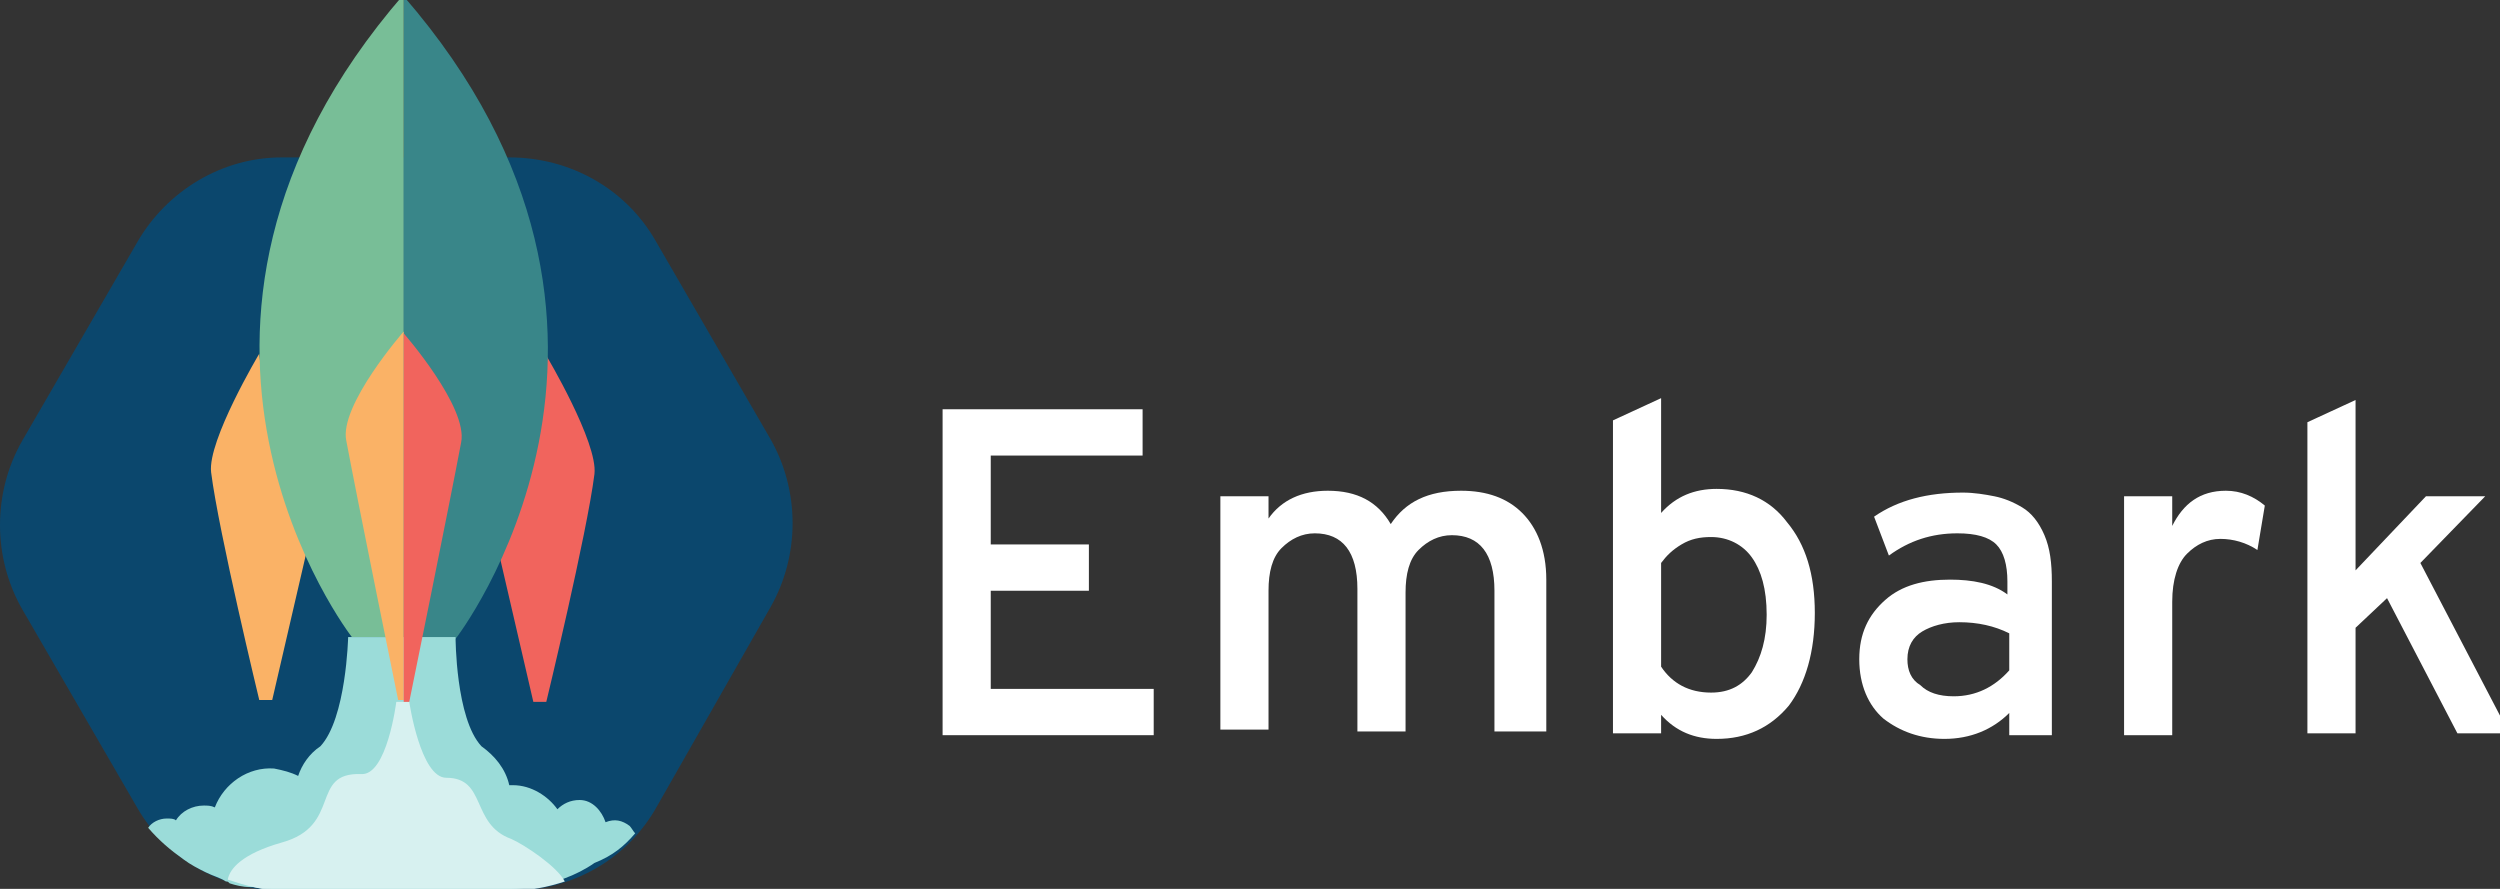 <svg xmlns="http://www.w3.org/2000/svg" width="135" height="48" viewBox="0 0 135 48" fill="none">
<rect x="0" y="0" width="135" height="48" fill="#333333" stroke="none"/>
<g clip-path="url(#clip0)">
<path d="M7.4 13.1L1.2 23.8C-0.4 26.6 -0.4 30.1 1.2 32.9L7.4 43.6C9 46.4 12 48.1 15.3 48.1H27.6C30.9 48.1 33.9 46.4 35.5 43.5L41.6 32.8C43.2 30 43.2 26.5 41.6 23.7L35.4 13C33.8 10.2 30.8 8.5 27.5 8.5H15.2C12 8.5 9 10.3 7.4 13.1Z" fill="#0B476D"/>
<path d="M14 19.1C14 19.1 11.2 23.8 11.4 25.5C11.8 28.7 14 37.8 14 37.8H14.7L16.6 29.6C16.5 29.6 14.7 26 14 19.1Z" fill="#FAB266"/>
<path d="M29.5 19.2C29.5 19.2 32.3 23.9 32.1 25.6C31.7 28.8 29.5 37.9 29.5 37.9H28.8L26.9 29.7C27 29.7 28.9 26.1 29.5 19.2Z" fill="#F1645D"/>
<path d="M21.8 -0.2C37.5 17.9 24.6 34.5 24.6 34.5H21.8V-0.2Z" fill="#398689"/>
<path d="M21.8 -0.3C6.1 17.8 19 34.4 19 34.4H21.8V-0.3Z" fill="#78BE97"/>
<path d="M50.9 39.6V22.1H61.7V24.6H53.5V29.4H58.8V31.9H53.5V37.2H62.3V39.7H50.9V39.6Z" fill="white"/>
<path d="M80.7 39.6V31.9C80.7 29.9 79.9 28.9 78.4 28.9C77.7 28.9 77.1 29.2 76.6 29.7C76.1 30.2 75.9 31 75.9 32V39.5H73.3V31.8C73.3 29.8 72.5 28.8 71 28.8C70.3 28.8 69.7 29.1 69.2 29.6C68.7 30.1 68.5 30.9 68.5 31.9V39.4H65.9V26.8H68.5V28C69.2 27 70.3 26.5 71.7 26.5C73.3 26.5 74.4 27.1 75.1 28.3C75.9 27.1 77.1 26.5 78.9 26.5C80.3 26.5 81.4 26.9 82.2 27.7C83 28.5 83.5 29.7 83.5 31.3V39.5H80.7V39.6Z" fill="white"/>
<path d="M92.7 39.9C91.5 39.9 90.5 39.5 89.7 38.6V39.6H87.1V22.7L89.7 21.5V27.7C90.5 26.8 91.5 26.4 92.7 26.4C94.3 26.4 95.6 27 96.5 28.2C97.5 29.4 98 31 98 33.1C98 35.2 97.5 36.9 96.6 38.1C95.6 39.3 94.3 39.9 92.7 39.9ZM92.4 37.4C93.4 37.4 94.1 37 94.6 36.3C95.1 35.5 95.4 34.5 95.4 33.2C95.4 31.8 95.1 30.8 94.6 30.1C94.1 29.4 93.3 29 92.4 29C91.8 29 91.3 29.1 90.8 29.4C90.3 29.7 90 30 89.7 30.4V36C90.3 36.9 91.2 37.4 92.4 37.4Z" fill="white"/>
<path d="M108.5 39.6V38.5C107.6 39.4 106.4 39.9 105 39.9C103.7 39.9 102.6 39.5 101.7 38.8C100.9 38.1 100.4 37 100.4 35.6C100.4 34.2 100.9 33.2 101.8 32.4C102.7 31.6 103.9 31.3 105.3 31.3C106.5 31.3 107.6 31.5 108.4 32.1V31.4C108.4 30.5 108.2 29.8 107.8 29.4C107.4 29 106.7 28.8 105.7 28.8C104.3 28.8 103.1 29.2 102 30L101.2 27.9C102.5 27 104.1 26.6 106 26.6C106.6 26.6 107.2 26.7 107.7 26.8C108.2 26.9 108.7 27.1 109.2 27.4C109.7 27.7 110.1 28.2 110.4 28.9C110.7 29.6 110.8 30.4 110.8 31.4V39.7H108.5V39.6ZM105.5 37.6C106.7 37.6 107.7 37.1 108.5 36.2V34.2C107.7 33.8 106.8 33.6 105.8 33.6C105 33.6 104.3 33.8 103.8 34.1C103.3 34.4 103 34.9 103 35.6C103 36.2 103.2 36.7 103.7 37C104.1 37.4 104.7 37.6 105.5 37.6Z" fill="white"/>
<path d="M114.7 39.6V26.8H117.3V28.4C117.9 27.2 118.8 26.5 120.2 26.5C121 26.5 121.7 26.8 122.3 27.3L121.9 29.7C121.3 29.3 120.6 29.1 119.9 29.1C119.2 29.1 118.6 29.4 118.1 29.9C117.6 30.4 117.3 31.3 117.3 32.5V39.7H114.7V39.6Z" fill="white"/>
<path d="M135.5 39.6H132.7L128.9 32.3L127.2 33.9V39.6H124.6V22.8L127.2 21.6V30.8L131 26.8H134.2L130.7 30.4L135.5 39.6Z" fill="white"/>
<path d="M34.3 45C34.2 44.9 34.1 44.7 34 44.6C33.6 44.3 33.2 44.2 32.7 44.4C32.5 43.8 32 43.2 31.3 43.2C30.8 43.2 30.4 43.4 30.1 43.7C29.6 43 28.7 42.4 27.7 42.4C27.6 42.4 27.5 42.4 27.5 42.4C27.3 41.5 26.7 40.8 26 40.3C24.6 38.8 24.6 34.4 24.6 34.4H21.7H18.8C18.8 34.4 18.7 38.8 17.3 40.3C16.7 40.7 16.3 41.3 16.1 41.9C15.7 41.7 15.3 41.6 14.8 41.5C13.4 41.4 12.1 42.3 11.6 43.6C11.4 43.5 11.2 43.5 11 43.5C10.4 43.5 9.8 43.8 9.5 44.3C9.4 44.2 9.2 44.2 9 44.2C8.6 44.2 8.2 44.4 8 44.7C8.6 45.4 9.2 45.9 9.9 46.4C10.3 46.7 10.7 46.9 11.1 47.1C11.5 47.3 11.9 47.4 12.2 47.6C12.3 47.6 12.3 47.6 12.4 47.7C12.7 47.8 13.1 47.9 13.5 47.9C13.6 47.9 13.7 47.9 13.7 47.9C14.1 48 14.6 48 15 48H27.3C27.7 48 28.1 48 28.6 47.9H28.7C29.9 47.7 31.1 47.3 32.1 46.6C33.1 46.2 33.7 45.7 34.3 45Z" fill="#9BDCD9"/>
<path d="M15.3 48.1H27.6C28.6 48.1 29.6 47.9 30.5 47.6C30.1 46.8 28.3 45.6 27.6 45.3C25.4 44.5 26.3 42 24.1 42C22.7 42 22.1 37.9 22.1 37.9H21.4C21.4 37.9 20.9 41.9 19.5 41.8C16.7 41.7 18.5 44.6 15.2 45.5C13.1 46.1 12.4 46.9 12.3 47.5C13.2 47.8 14.2 48.1 15.3 48.1Z" fill="#D7F1F0"/>
<path d="M21.8 17.9C21.8 17.9 18.3 21.9 18.7 23.8C19.3 27 21.5 37.8 21.5 37.8H21.8V17.9Z" fill="#FAB266"/>
<path d="M21.8 18C21.8 18 25.3 22 24.9 23.9C24.3 27.1 22.1 37.9 22.1 37.9H21.8V18Z" fill="#F1645D"/>
</g>
<defs>
<clipPath id="clip0">
<rect width="135" height="48" fill="white"/>
</clipPath>
</defs>
</svg>